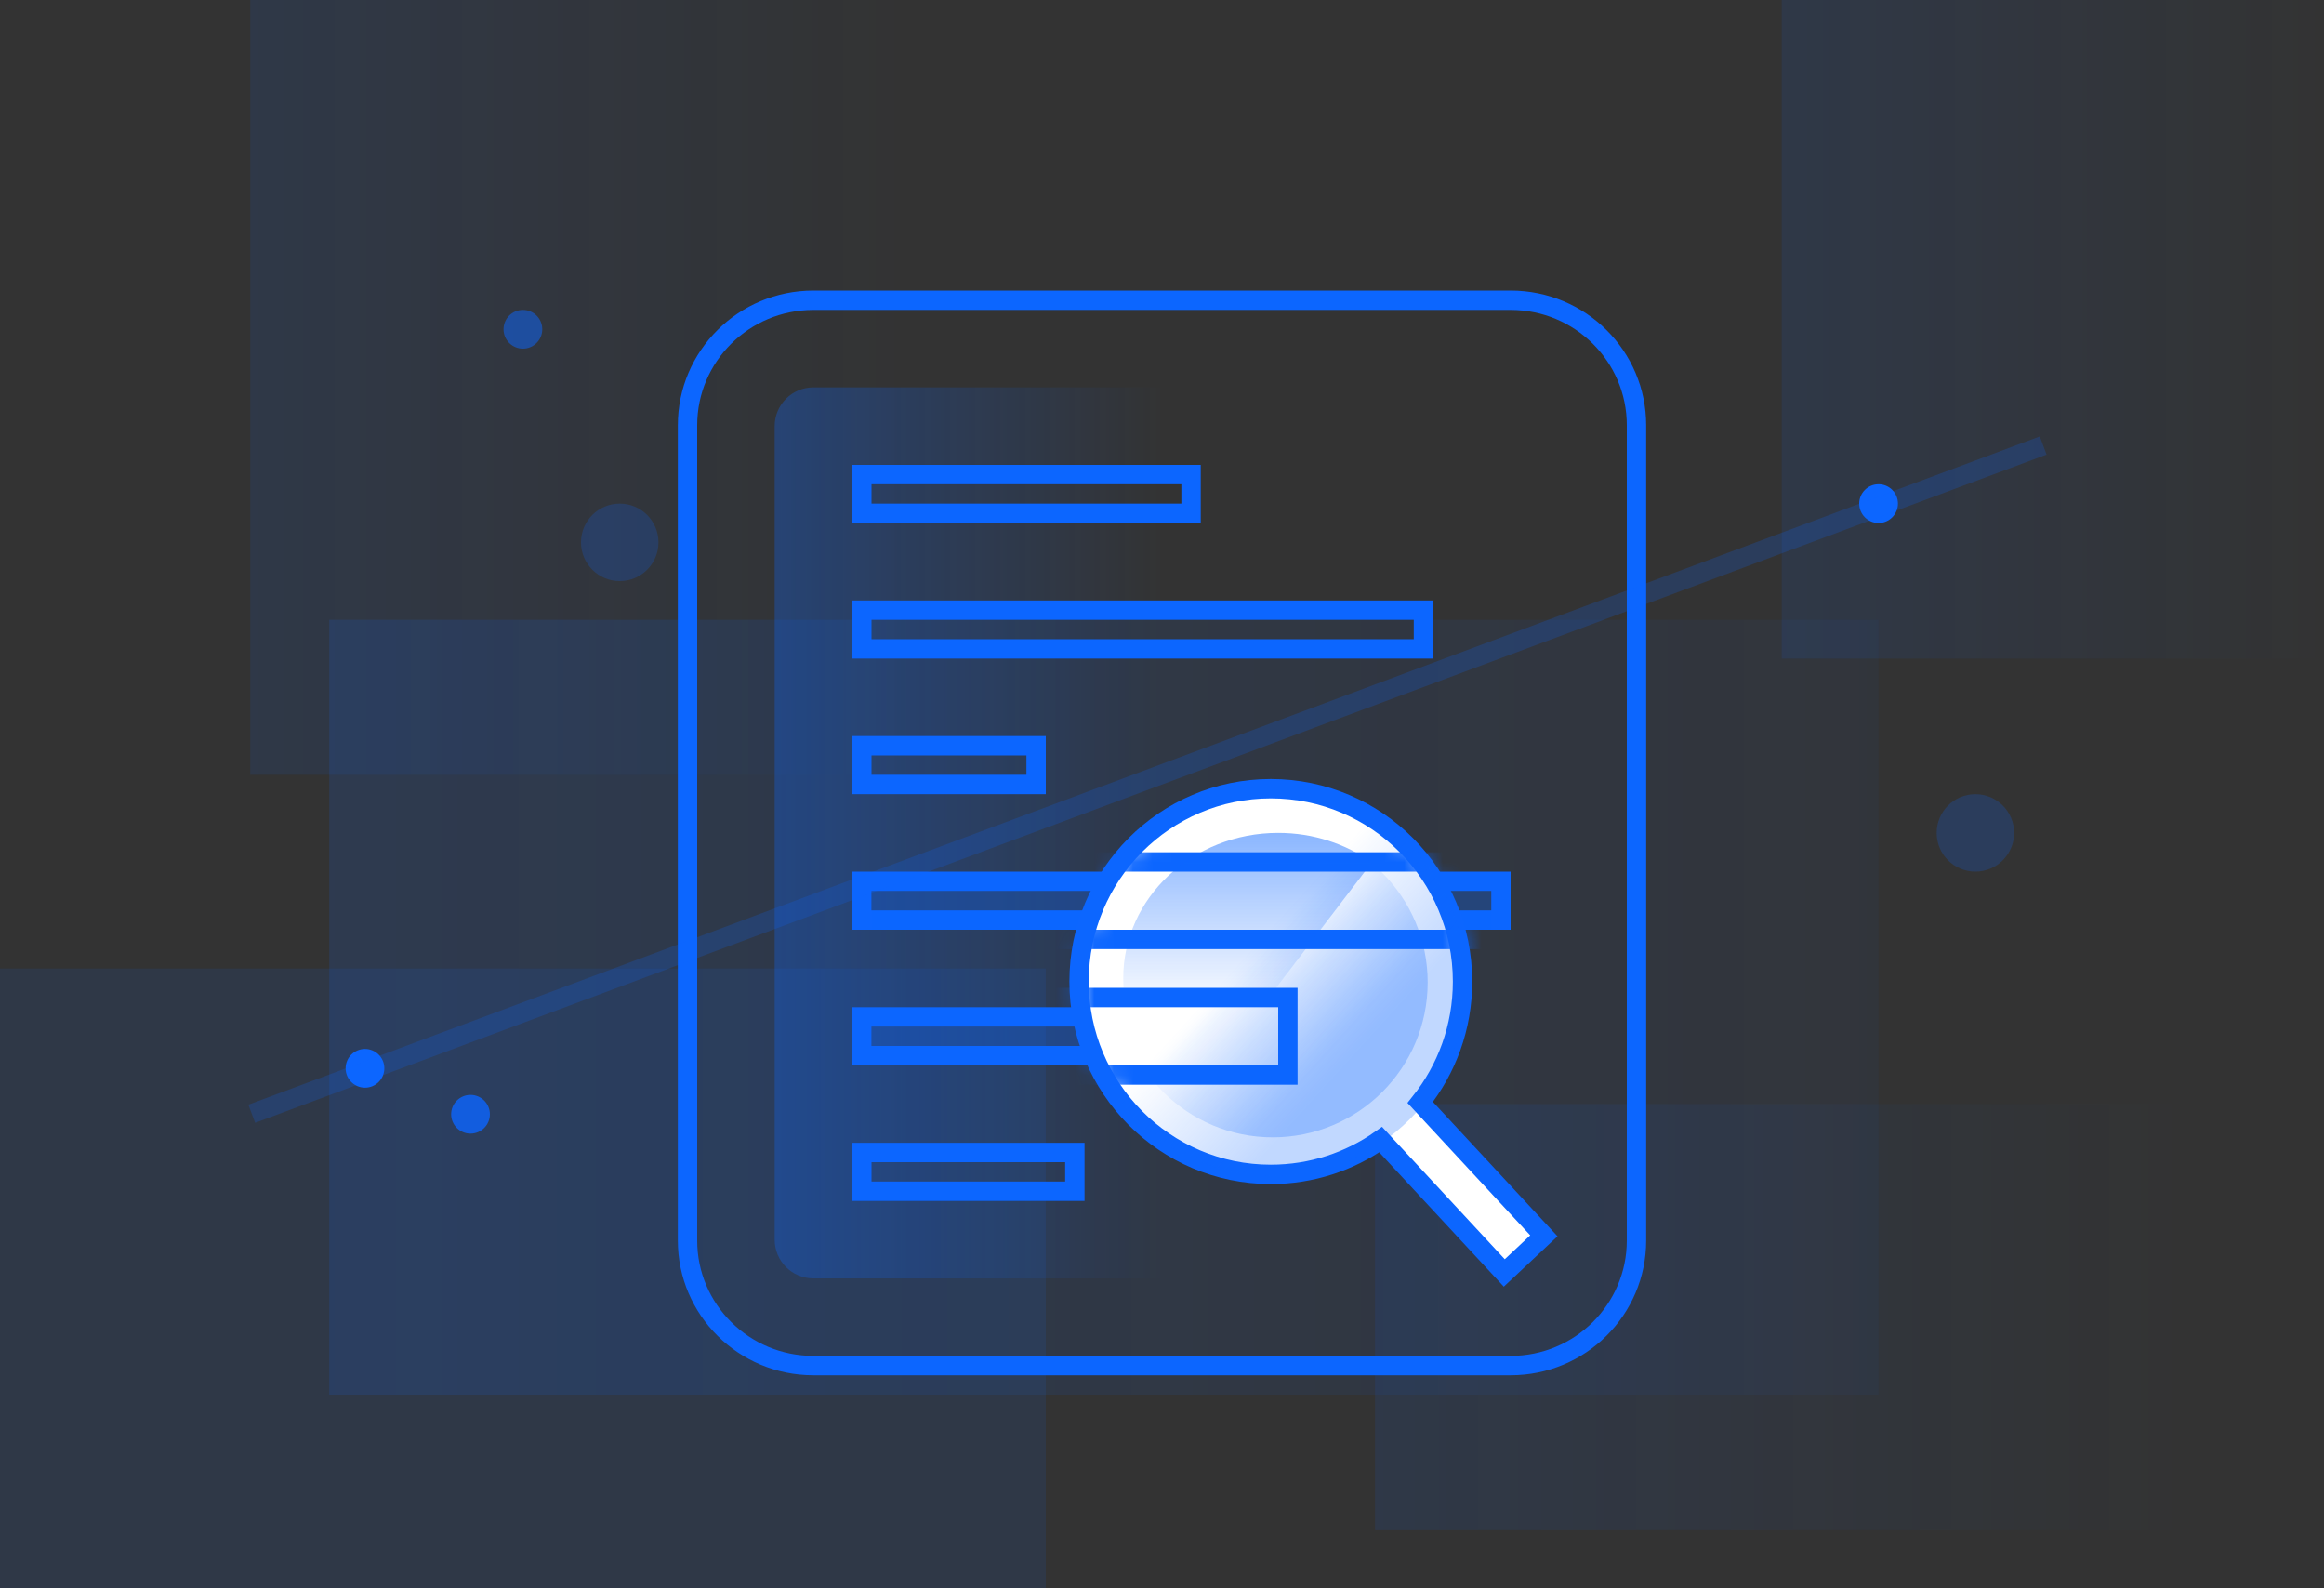 <?xml version="1.0" encoding="UTF-8"?>
<svg width="120px" height="82px" viewBox="0 0 120 82" version="1.1" xmlns="http://www.w3.org/2000/svg" xmlns:xlink="http://www.w3.org/1999/xlink">
    <rect x="0" y="0" width="120" height="82" fill="#333333" stroke="none"/>
    <!-- Generator: Sketch 63.1 (92452) - https://sketch.com -->
    <title>编组 22备份</title>
    <desc>Created with Sketch.</desc>
    <defs>
        <linearGradient x1="100%" y1="51.838%" x2="0%" y2="51.838%" id="linearGradient-1">
            <stop stop-color="#0C66FF" stop-opacity="0.1" offset="0%"></stop>
            <stop stop-color="#0C66FF" stop-opacity="0.35" offset="100%"></stop>
        </linearGradient>
        <linearGradient x1="100%" y1="50%" x2="0%" y2="50%" id="linearGradient-2">
            <stop stop-color="#0C66FF" stop-opacity="0" offset="0%"></stop>
            <stop stop-color="#0C66FF" stop-opacity="0.101" offset="100%"></stop>
        </linearGradient>
        <linearGradient x1="100%" y1="50%" x2="0%" y2="50%" id="linearGradient-3">
            <stop stop-color="#0C66FF" stop-opacity="0" offset="0%"></stop>
            <stop stop-color="#0C66FF" stop-opacity="0.101" offset="100%"></stop>
        </linearGradient>
        <linearGradient x1="100%" y1="50%" x2="0%" y2="50%" id="linearGradient-4">
            <stop stop-color="#0C66FF" stop-opacity="0" offset="0%"></stop>
            <stop stop-color="#0C66FF" stop-opacity="0.101" offset="100%"></stop>
        </linearGradient>
        <linearGradient x1="0%" y1="52.404%" x2="100%" y2="52.404%" id="linearGradient-5">
            <stop stop-color="#0C66FF" stop-opacity="0.305" offset="0%"></stop>
            <stop stop-color="#0C66FF" stop-opacity="0" offset="100%"></stop>
        </linearGradient>
        <linearGradient x1="74.26%" y1="65.399%" x2="45.985%" y2="39.708%" id="linearGradient-6">
            <stop stop-color="#0C66FF" stop-opacity="0.255" offset="0%"></stop>
            <stop stop-color="#0C66FF" stop-opacity="0" offset="100%"></stop>
        </linearGradient>
        <circle id="path-7" cx="10.718" cy="10.718" r="10"></circle>
        <linearGradient x1="50%" y1="0%" x2="50%" y2="100%" id="linearGradient-9">
            <stop stop-color="#0C66FF" stop-opacity="0.478" offset="0%"></stop>
            <stop stop-color="#0C66FF" stop-opacity="0.068" offset="100%"></stop>
        </linearGradient>
    </defs>
    <g id="官网web" stroke="none" stroke-width="1" fill="none" fill-rule="evenodd">
        <g id="首页" transform="translate(-1340, -1315)">
            <g id="编组-22备份" transform="translate(1340, 1315)">
                <rect id="矩形备份-32" fill="#0C66FF" opacity="0.1" x="0" y="50" width="54" height="32"></rect>
                <polygon id="矩形备份-33" fill="url(#linearGradient-1)" opacity="0.4" points="17 32 97 32 97 72 17 72"></polygon>
                <rect id="矩形备份-34" fill="url(#linearGradient-2)" x="12.923" y="0" width="34" height="40"></rect>
                <rect id="矩形备份-35" fill="url(#linearGradient-3)" x="71" y="57" width="42" height="22"></rect>
                <circle id="椭圆形备份-30" fill="#0C66FF" cx="18.846" cy="55.154" r="1"></circle>
                <circle id="椭圆形备份-31" fill-opacity="0.5" fill="#0C66FF" cx="27" cy="17" r="1"></circle>
                <circle id="椭圆形备份-32" fill-opacity="0.2" fill="#0C66FF" cx="32" cy="28" r="2"></circle>
                <circle id="椭圆形备份-33" fill-opacity="0.2" fill="#0C66FF" cx="102" cy="43" r="2"></circle>
                <circle id="椭圆形备份-34" fill-opacity="0.8" fill="#0C66FF" cx="24.295" cy="57.526" r="1"></circle>
                <rect id="矩形备份-38" fill="url(#linearGradient-4)" x="92" y="0" width="28" height="34"></rect>
                <circle id="椭圆形备份-35" fill="#0C66FF" cx="97" cy="26" r="1"></circle>
                <path d="M42,20 L60,20 L60,20 L60,66 L42,66 C40.895,66 40,65.105 40,64 L40,22 C40,20.895 40.895,20 42,20 Z" id="矩形备份-43" fill="url(#linearGradient-5)"></path>
                <path d="M61.5,24.5 L44.5,24.5 L44.5,26.5 L61.5,26.5 L61.5,24.5 Z" id="路径" stroke="#0C66FF" fill-rule="nonzero"></path>
                <path d="M73.5,31.5 L44.5,31.5 L44.5,33.5 L73.5,33.5 L73.5,31.5 Z" id="路径备份" stroke="#0C66FF" fill-rule="nonzero"></path>
                <path d="M53.5,38.5 L44.5,38.5 L44.5,40.5 L53.5,40.5 L53.5,38.5 Z" id="路径备份-2" stroke="#0C66FF" fill-rule="nonzero"></path>
                <path d="M77.5,45.5 L44.5,45.5 L44.5,47.5 L77.5,47.5 L77.5,45.5 Z" id="路径备份-3" stroke="#0C66FF" fill-rule="nonzero"></path>
                <polygon id="路径备份-3" fill="#0C66FF" fill-rule="nonzero" opacity="0.3" points="77 46 77 48 45 48 45 46"></polygon>
                <polygon id="路径备份-4" fill="#0C66FF" fill-rule="nonzero" opacity="0.3" points="63 53 63 55 45 55 45 53"></polygon>
                <path d="M63.5,52.5 L44.5,52.5 L44.5,54.5 L63.5,54.5 L63.5,52.5 Z" id="路径备份-4" stroke="#0C66FF" fill-rule="nonzero"></path>
                <path d="M55.5,59.5 L44.5,59.5 L44.5,61.5 L55.5,61.5 L55.5,59.5 Z" id="路径备份-5" stroke="#0C66FF" fill-rule="nonzero"></path>
                <path d="M65.618,40.718 C71.086,40.718 75.518,45.175 75.518,50.674 C75.518,53.037 74.7,55.207 73.333,56.915 L79.718,63.801 L77.674,65.718 L71.291,58.835 C69.684,59.966 67.728,60.63 65.618,60.63 C60.15,60.63 55.718,56.173 55.718,50.674 C55.718,45.175 60.15,40.718 65.618,40.718 Z" id="路径" stroke="#0C66FF" fill="#FFFFFF" fill-rule="nonzero"></path>
                <circle id="椭圆形备份-12" fill="url(#linearGradient-6)" cx="65.718" cy="50.718" r="8"></circle>
                <g id="编组-2" transform="translate(55, 40)">
                    <mask id="mask-8" fill="white">
                        <use xlink:href="#path-7"></use>
                    </mask>
                    <use id="椭圆形备份-12" fill="url(#linearGradient-6)" xlink:href="#path-7"></use>
                    <path d="M22.5,4.5 L-0.5,4.5 L-0.5,8.5 L22.5,8.5 L22.5,4.5 Z" id="路径备份-3" stroke="#0C66FF" fill-rule="nonzero" mask="url(#mask-8)"></path>
                    <path d="M11.5,11.5 L-11.5,11.5 L-11.5,15.5 L11.5,15.5 L11.5,11.5 Z" id="路径备份-13" stroke="#0C66FF" fill-rule="nonzero" mask="url(#mask-8)"></path>
                </g>
                <path d="M66,43 C67.817,43 69.493,43.568 70.836,44.525 L65.891,51 L58.018,51 C58.006,50.835 58,50.668 58,50.5 C58,46.358 61.582,43 66,43 Z" id="形状结合" fill="url(#linearGradient-9)"></path>
                <path d="M78,15.5 L42,15.5 C40.205,15.5 38.581,16.222 37.405,17.39 C36.228,18.558 35.5,20.173 35.5,21.956 L35.5,64.044 C35.5,65.827 36.228,67.442 37.405,68.61 C38.581,69.778 40.205,70.5 42,70.5 L78,70.5 C79.795,70.5 81.419,69.778 82.595,68.61 C83.772,67.442 84.5,65.827 84.5,64.044 L84.5,21.956 C84.5,20.173 83.772,18.558 82.595,17.39 C81.419,16.222 79.795,15.5 78,15.5 Z" id="路径" stroke="#0C66FF" fill-rule="nonzero"></path>
                <line x1="13" y1="57.5" x2="105.5" y2="23" id="路径-5" stroke-opacity="0.2" stroke="#0C66FF"></line>
            </g>
        </g>
    </g>
</svg>